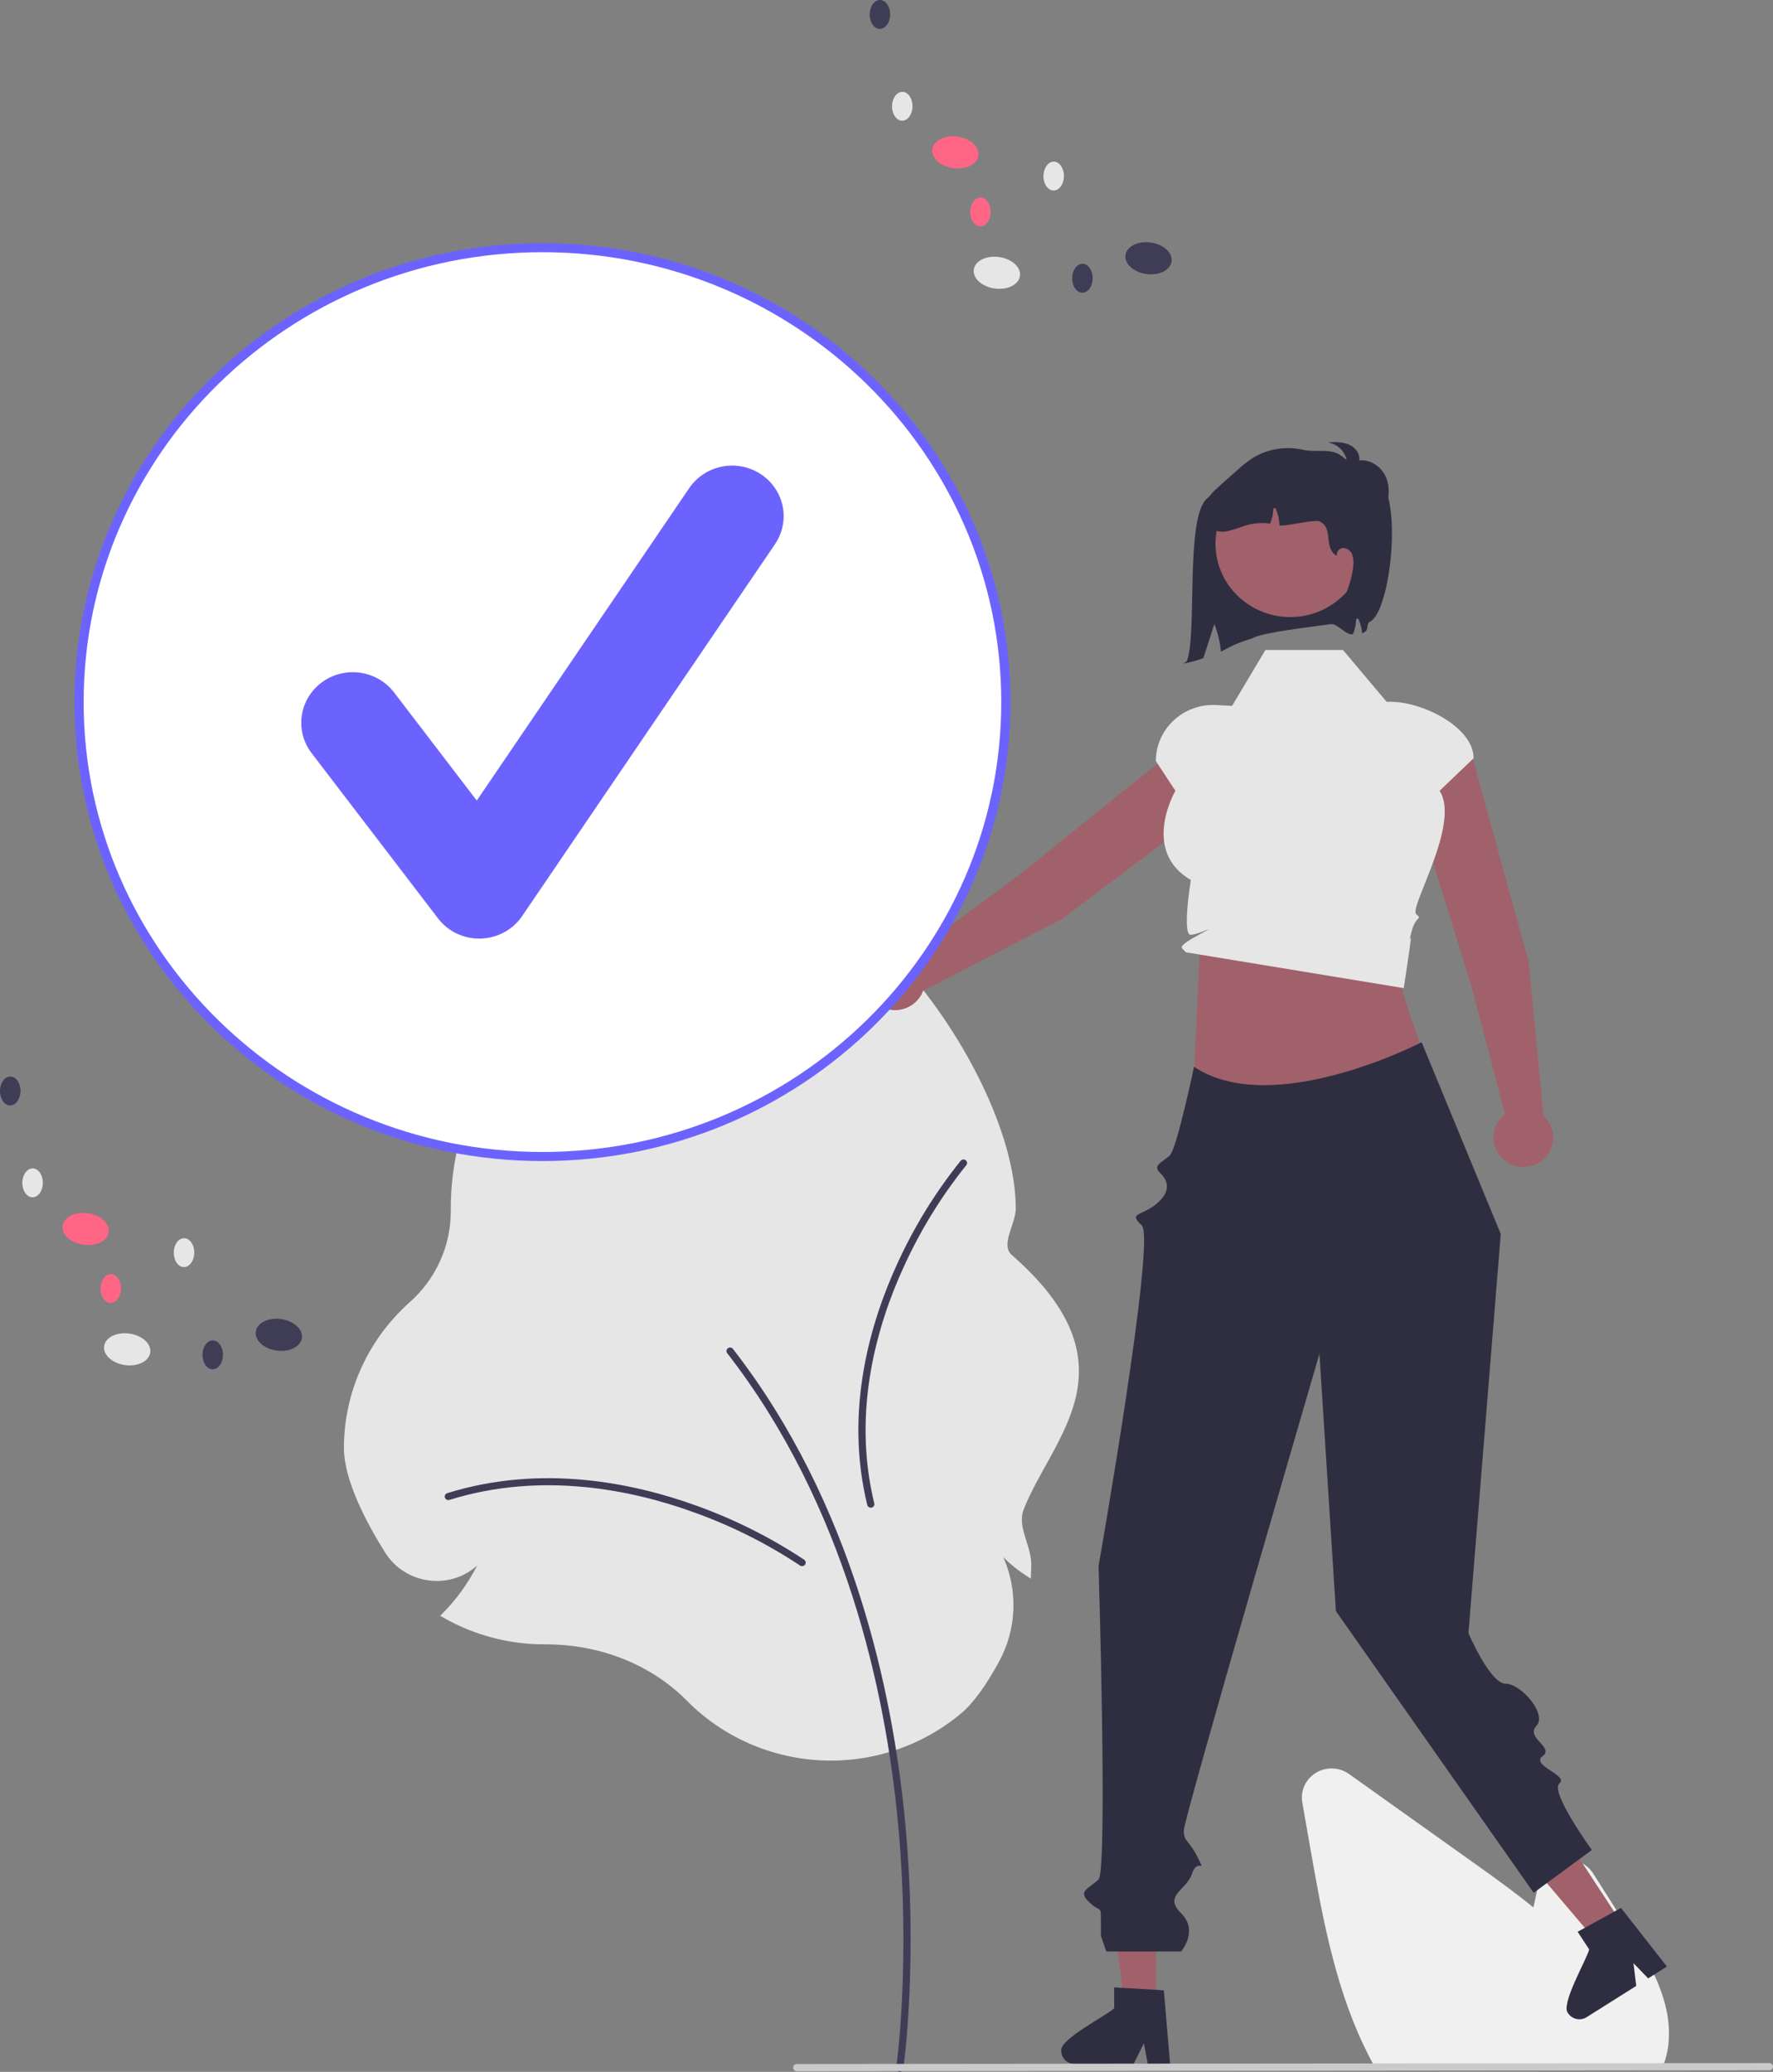 <svg width="101" height="118" viewBox="0 0 101 118" fill="none" xmlns="http://www.w3.org/2000/svg">
<rect x="0" y="0" width="101" height="118" fill="#808080" stroke="none"/>
<g clip-path="url(#clip0_103_107)">
<path d="M39.118 96.85C37.108 94.818 34.196 93.653 31.128 93.653L31.01 93.653C28.989 93.654 27.004 93.128 25.258 92.13L25.076 92.026L25.223 91.879C26.015 91.075 26.676 90.157 27.184 89.157C26.823 89.486 26.393 89.734 25.924 89.882C25.455 90.031 24.959 90.077 24.47 90.016C23.954 89.956 23.458 89.782 23.02 89.507C22.582 89.232 22.214 88.863 21.942 88.429C20.87 86.723 19.591 84.303 19.591 82.459C19.593 80.9 19.926 79.359 20.569 77.934C21.212 76.508 22.15 75.23 23.325 74.18C24.069 73.522 24.663 72.719 25.069 71.821C25.474 70.924 25.682 69.952 25.679 68.971L25.679 68.831C25.678 67.538 25.84 66.251 26.158 64.996L26.191 64.87L26.324 64.874C27.181 64.903 28.038 64.832 28.879 64.665C28.09 64.57 27.319 64.369 26.587 64.067L26.444 64.01L26.493 63.867C29.838 61.836 37.389 62.888 41.771 53.057C45.325 45.086 57.864 60.133 57.864 68.831C57.864 69.718 56.968 70.891 57.639 71.478C64.888 77.819 59.886 81.89 58.309 85.987C57.935 86.96 58.746 88.027 58.746 89.079C58.746 89.257 58.742 89.441 58.732 89.626L58.718 89.91L58.477 89.752C57.998 89.445 57.555 89.089 57.154 88.689C57.57 89.627 57.766 90.645 57.728 91.667C57.69 92.689 57.418 93.689 56.933 94.595C56.173 96.001 55.438 97.007 54.748 97.586C52.538 99.44 49.69 100.397 46.784 100.26C43.879 100.123 41.137 98.903 39.118 96.85Z" fill="#E6E6E6"/>
<path d="M51.256 118C51.306 118 51.353 117.982 51.391 117.951C51.428 117.919 51.452 117.875 51.459 117.827C51.468 117.767 52.322 111.725 51.555 103.695C50.846 96.279 48.57 85.598 41.752 76.825C41.735 76.804 41.715 76.786 41.692 76.773C41.668 76.76 41.643 76.751 41.616 76.747C41.589 76.744 41.562 76.746 41.536 76.752C41.51 76.759 41.485 76.771 41.464 76.787C41.442 76.803 41.424 76.823 41.411 76.846C41.397 76.869 41.388 76.894 41.385 76.92C41.381 76.946 41.383 76.973 41.39 76.999C41.397 77.024 41.409 77.048 41.425 77.069C48.184 85.766 50.442 96.369 51.146 103.733C51.909 111.716 51.061 117.711 51.053 117.77C51.048 117.799 51.051 117.828 51.059 117.856C51.067 117.883 51.082 117.909 51.101 117.931C51.12 117.952 51.144 117.97 51.171 117.982C51.198 117.994 51.227 118 51.256 118Z" fill="#3F3D56"/>
<path d="M45.692 89.199C45.735 89.199 45.778 89.186 45.813 89.161C45.848 89.136 45.874 89.1 45.887 89.06C45.901 89.02 45.901 88.976 45.888 88.936C45.874 88.895 45.848 88.86 45.813 88.835C43.87 87.546 41.771 86.498 39.565 85.717C36.118 84.48 30.876 83.358 25.479 85.042C25.453 85.05 25.43 85.062 25.409 85.079C25.388 85.097 25.371 85.117 25.359 85.141C25.346 85.164 25.339 85.19 25.336 85.216C25.334 85.243 25.337 85.269 25.345 85.295C25.354 85.32 25.367 85.343 25.384 85.364C25.401 85.384 25.423 85.4 25.447 85.412C25.471 85.425 25.497 85.432 25.524 85.434C25.551 85.436 25.578 85.433 25.604 85.425C30.89 83.776 36.036 84.879 39.424 86.095C41.595 86.863 43.66 87.893 45.571 89.161C45.606 89.186 45.649 89.199 45.692 89.199Z" fill="#3F3D56"/>
<path d="M55.09 66.251C55.093 66.209 55.083 66.166 55.06 66.13C55.037 66.094 55.003 66.066 54.963 66.05C54.923 66.034 54.879 66.031 54.836 66.041C54.794 66.051 54.757 66.074 54.729 66.107C53.277 67.913 52.06 69.89 51.106 71.992C49.599 75.273 48.081 80.318 49.405 85.716C49.411 85.742 49.423 85.766 49.438 85.787C49.454 85.809 49.474 85.827 49.497 85.841C49.52 85.855 49.546 85.864 49.573 85.868C49.599 85.872 49.627 85.871 49.653 85.865C49.679 85.859 49.704 85.848 49.725 85.832C49.747 85.816 49.766 85.797 49.78 85.774C49.794 85.752 49.803 85.727 49.808 85.701C49.812 85.674 49.811 85.648 49.804 85.622C48.507 80.335 50 75.381 51.481 72.157C52.419 70.089 53.615 68.144 55.042 66.366C55.071 66.334 55.087 66.293 55.09 66.251Z" fill="#3F3D56"/>
<path d="M94.698 117.787H78.352L78.281 117.662C78.072 117.29 77.871 116.896 77.682 116.492C75.998 112.958 75.286 108.916 74.658 105.35L74.186 102.662C74.128 102.336 74.171 102.001 74.309 101.7C74.447 101.398 74.674 101.144 74.96 100.97C75.246 100.796 75.579 100.709 75.916 100.721C76.253 100.733 76.578 100.843 76.85 101.038C79.335 102.81 81.82 104.581 84.306 106.349C85.248 107.021 86.323 107.798 87.352 108.638C87.452 108.165 87.556 107.691 87.659 107.223C87.731 106.9 87.9 106.605 88.143 106.376C88.386 106.148 88.694 105.996 89.026 105.939C89.359 105.883 89.7 105.925 90.008 106.06C90.316 106.196 90.575 106.418 90.753 106.698L92.666 109.711C94.061 111.911 95.292 114.079 95.041 116.417C95.042 116.445 95.04 116.474 95.035 116.502C94.984 116.886 94.891 117.263 94.757 117.627L94.698 117.787Z" fill="#F0F0F0"/>
<path d="M87.083 54.783L83.928 43.335C83.793 42.85 83.469 42.437 83.025 42.185C82.582 41.932 82.056 41.861 81.559 41.986C81.303 42.05 81.062 42.165 80.852 42.324C80.642 42.483 80.467 42.682 80.338 42.909C80.21 43.136 80.129 43.386 80.102 43.645C80.075 43.904 80.102 44.165 80.182 44.413L83.831 56.206L85.74 63.463C85.462 63.671 85.256 63.958 85.15 64.285C85.044 64.612 85.043 64.963 85.148 65.29C85.253 65.617 85.457 65.905 85.735 66.114C86.012 66.323 86.348 66.444 86.698 66.459C87.047 66.474 87.393 66.384 87.688 66.2C87.983 66.016 88.214 65.747 88.348 65.43C88.481 65.113 88.513 64.764 88.437 64.429C88.361 64.094 88.182 63.79 87.924 63.559L87.083 54.783Z" fill="#A0616A"/>
<path d="M60.535 52.317L70.121 45.085C70.526 44.777 70.792 44.326 70.86 43.828C70.929 43.33 70.795 42.826 70.488 42.424C70.329 42.216 70.128 42.042 69.899 41.912C69.669 41.783 69.414 41.7 69.151 41.67C68.888 41.64 68.621 41.663 68.367 41.737C68.113 41.812 67.877 41.936 67.674 42.103L57.951 49.915L51.84 54.417C51.537 54.245 51.188 54.168 50.839 54.197C50.491 54.226 50.16 54.359 49.891 54.579C49.623 54.799 49.43 55.094 49.339 55.426C49.247 55.757 49.262 56.107 49.382 56.43C49.501 56.752 49.718 57.031 50.004 57.228C50.291 57.425 50.632 57.531 50.982 57.531C51.332 57.532 51.673 57.426 51.96 57.23C52.246 57.033 52.465 56.755 52.584 56.433L60.535 52.317Z" fill="#A0616A"/>
<path d="M68.348 53.98L67.925 63.231L81.192 60.404C80.063 56.687 79.295 56.053 80.144 53.466L68.348 53.98Z" fill="#A0616A"/>
<path d="M76.505 37.02H72.085L70.186 40.204L69.282 40.155C68.839 40.131 68.397 40.196 67.981 40.346C67.565 40.495 67.184 40.726 66.862 41.025C66.54 41.323 66.284 41.683 66.109 42.082C65.934 42.481 65.843 42.911 65.843 43.345L66.958 45.039C66.958 45.039 64.965 48.444 67.836 50.12C67.836 50.12 67.324 53.277 67.836 53.243C68.348 53.209 69.528 52.566 68.348 53.209C67.168 53.851 67.256 53.938 67.409 54.087L67.561 54.237L79.965 56.278C79.965 56.278 80.328 53.921 80.367 53.501C80.406 53.08 80.144 54.108 80.406 53.08C80.668 52.052 81.061 52.438 80.668 52.052C80.275 51.667 83.216 46.891 82.007 45.039L83.945 43.187C83.945 41.41 81.034 39.969 79.221 39.969H78.989L76.505 37.02Z" fill="#E6E6E6"/>
<path d="M65.855 114.22H64.065L63.214 107.455L65.855 107.455L65.855 114.22Z" fill="#A0616A"/>
<path d="M60.454 116.808C60.455 117.005 60.535 117.193 60.677 117.332C60.818 117.471 61.01 117.55 61.211 117.551H64.579L64.683 117.339L65.159 116.375L65.344 117.339L65.385 117.551H66.655L66.637 117.338L66.298 113.355L65.855 113.328L63.94 113.217L63.47 113.189V114.378C63.113 114.75 60.312 116.157 60.454 116.808Z" fill="#2F2E41"/>
<path d="M92.445 109.626L90.941 110.575L86.491 105.336L88.712 103.936L92.445 109.626Z" fill="#A0616A"/>
<path d="M89.332 114.667C89.441 114.831 89.612 114.947 89.808 114.989C90.004 115.031 90.209 114.996 90.378 114.89L93.211 113.104L93.181 112.87L93.05 111.807L93.737 112.52L93.889 112.676L94.957 112.002L94.824 111.832L92.341 108.663L91.954 108.875L90.282 109.797L89.871 110.023L90.527 111.023C90.433 111.526 88.853 114.195 89.332 114.667Z" fill="#2F2E41"/>
<path d="M100.792 117.911L45.389 117.963C45.334 117.963 45.281 117.941 45.242 117.903C45.203 117.865 45.181 117.813 45.181 117.758C45.181 117.704 45.203 117.652 45.242 117.614C45.281 117.575 45.334 117.554 45.389 117.553L100.792 117.5C100.847 117.501 100.9 117.522 100.939 117.561C100.978 117.599 101 117.651 101 117.705C101 117.76 100.978 117.812 100.939 117.85C100.9 117.889 100.847 117.91 100.792 117.911Z" fill="#CACACA"/>
<path d="M80.984 59.359C80.984 59.359 72.504 63.757 68.019 60.756C68.019 60.756 67.037 65.415 66.644 65.801C66.251 66.186 65.625 66.354 66.069 66.784C66.513 67.214 66.76 67.795 65.916 68.532C65.071 69.27 64.229 69.036 65.044 69.796C65.858 70.555 62.581 89.186 62.581 89.186C62.581 89.186 63.105 106.512 62.581 107.036C62.057 107.56 61.356 107.677 62.034 108.325C62.712 108.973 62.712 108.471 62.712 109.365V110.258L63.023 111.147H67.278C67.278 111.147 68.305 109.977 67.278 108.961C66.251 107.946 67.591 107.668 67.904 106.714C68.217 105.761 68.741 106.789 68.217 105.761C67.693 104.733 67.441 104.929 67.436 104.253C67.431 103.577 75.163 77.108 75.163 77.108L76.1 91.758L87.365 107.803L90.681 105.364C90.681 105.364 88.267 102.033 88.832 101.575C89.396 101.116 87.168 100.542 87.871 100.025C88.573 99.509 86.882 98.988 87.519 98.303C88.157 97.618 86.641 95.892 85.762 95.892C84.884 95.892 83.651 93.014 83.651 93.014L85.492 70.281L80.984 59.359Z" fill="#2F2E41"/>
<path d="M71.996 27.668C71.936 27.745 71.458 27.704 70.883 27.622C69.746 27.459 69.591 27.652 68.741 28.41C67.51 29.508 68.21 36.204 67.605 37.655L67.41 37.796C67.797 37.724 68.178 37.619 68.548 37.484C68.757 36.838 68.966 36.19 69.177 35.544C69.376 36.046 69.501 36.574 69.549 37.111C69.841 36.998 70.132 36.721 71.355 36.35C71.971 35.941 76.425 35.529 76.998 35.349C78.452 30.5 76.109 28.54 71.996 27.668Z" fill="#2F2E41"/>
<path d="M73.5 35.144C75.851 35.144 77.757 33.276 77.757 30.971C77.757 28.666 75.851 26.797 73.5 26.797C71.149 26.797 69.243 28.666 69.243 30.971C69.243 33.276 71.149 35.144 73.5 35.144Z" fill="#A0616A"/>
<path d="M76.18 27.3C75.94 27.266 75.709 27.186 75.5 27.067C75.396 27.005 75.312 26.916 75.257 26.81C75.202 26.704 75.179 26.585 75.19 26.466C75.243 26.17 75.584 25.993 75.891 26.011C76.196 26.054 76.486 26.169 76.736 26.346C76.708 26.059 76.583 25.79 76.381 25.582C76.179 25.373 75.911 25.237 75.62 25.196C76.023 25.174 76.442 25.156 76.815 25.308C77.188 25.46 77.498 25.836 77.431 26.226C78.058 26.147 78.675 26.575 78.934 27.14C79.193 27.705 79.141 28.369 78.935 28.954C78.914 29.043 78.875 29.128 78.818 29.201C78.762 29.274 78.69 29.334 78.607 29.378C78.396 29.457 78.169 29.325 77.987 29.195C77.032 28.518 76.164 27.731 75.399 26.852" fill="#2F2E41"/>
<path d="M78.036 35.408C77.856 35.491 77.95 35.801 77.809 35.94C77.749 35.998 77.675 36.043 77.594 36.071C77.573 35.812 77.512 35.558 77.412 35.318C77.394 35.274 77.364 35.225 77.317 35.229C77.262 35.236 77.247 35.306 77.246 35.359C77.235 35.62 77.176 35.877 77.072 36.118C77.07 36.121 77.069 36.125 77.068 36.127C77.027 36.126 76.985 36.125 76.946 36.123C76.642 36.112 75.968 35.346 75.819 35.606C76.346 34.689 76.988 33.312 77.086 32.265C77.12 32.046 77.103 31.822 77.037 31.61C77.003 31.504 76.938 31.41 76.851 31.34C76.764 31.269 76.658 31.224 76.546 31.211C76.491 31.209 76.435 31.218 76.384 31.239C76.333 31.26 76.287 31.292 76.25 31.332C76.213 31.372 76.185 31.42 76.169 31.472C76.153 31.524 76.149 31.579 76.157 31.633L76.081 31.622C75.376 31.06 75.984 30.082 75.163 29.695C74.885 29.564 73.184 30.002 72.884 29.925C72.878 29.615 72.813 29.309 72.694 29.022C72.676 28.978 72.645 28.929 72.598 28.933C72.543 28.939 72.529 29.01 72.528 29.063C72.516 29.324 72.457 29.581 72.353 29.822C71.938 29.764 71.514 29.786 71.107 29.887C70.748 29.979 70.407 30.138 70.046 30.223C69.868 30.277 69.681 30.294 69.496 30.274C69.311 30.254 69.131 30.198 68.969 30.108C68.512 29.807 68.432 29.141 68.66 28.65C68.825 28.335 69.048 28.053 69.318 27.818C69.524 27.622 69.737 27.435 69.951 27.247C70.142 27.079 70.334 26.911 70.525 26.742C70.766 26.52 71.022 26.315 71.293 26.128C71.725 25.851 72.21 25.663 72.719 25.576C73.227 25.488 73.749 25.504 74.251 25.622C74.854 25.763 75.66 25.564 76.212 25.84C76.5 25.985 77.138 26.542 77.391 26.74C78.039 27.245 77.601 26.833 78.309 27.125C79.997 27.821 79.251 34.847 78.036 35.408Z" fill="#2F2E41"/>
<path d="M30.902 65.869C45.482 65.869 57.302 54.281 57.302 39.987C57.302 25.693 45.482 14.105 30.902 14.105C16.322 14.105 4.502 25.693 4.502 39.987C4.502 54.281 16.322 65.869 30.902 65.869Z" fill="white"/>
<path d="M30.902 66.127C16.199 66.127 4.238 54.401 4.238 39.987C4.238 25.573 16.199 13.847 30.902 13.847C45.604 13.847 57.566 25.573 57.566 39.987C57.566 54.401 45.604 66.127 30.902 66.127ZM30.902 14.364C16.49 14.364 4.765 25.858 4.765 39.987C4.765 54.116 16.49 65.61 30.902 65.61C45.313 65.61 57.038 54.116 57.038 39.987C57.038 25.858 45.313 14.364 30.902 14.364Z" fill="#6C63FF"/>
<path d="M27.3 53.457C26.844 53.457 26.395 53.353 25.987 53.153C25.579 52.953 25.225 52.663 24.951 52.305L17.749 42.891C17.517 42.588 17.349 42.244 17.253 41.878C17.158 41.512 17.137 41.13 17.191 40.756C17.246 40.382 17.375 40.022 17.571 39.697C17.768 39.371 18.028 39.087 18.336 38.86C18.645 38.633 18.996 38.468 19.369 38.375C19.743 38.281 20.132 38.26 20.514 38.313C20.895 38.367 21.263 38.494 21.595 38.686C21.926 38.879 22.216 39.134 22.448 39.436L27.16 45.595L39.262 27.798C39.694 27.164 40.366 26.723 41.129 26.574C41.893 26.424 42.685 26.578 43.333 27.001C43.981 27.425 44.431 28.083 44.584 28.831C44.737 29.58 44.58 30.357 44.149 30.992L29.744 52.175C29.483 52.558 29.133 52.874 28.722 53.097C28.311 53.32 27.852 53.443 27.382 53.456C27.355 53.457 27.328 53.457 27.3 53.457Z" fill="#6C63FF"/>
<path d="M58.102 15.723C58.175 15.228 57.647 14.743 56.921 14.639C56.195 14.536 55.548 14.853 55.474 15.348C55.401 15.842 55.929 16.328 56.655 16.431C57.38 16.535 58.028 16.217 58.102 15.723Z" fill="#E6E6E6"/>
<path d="M66.74 14.896C66.814 14.401 66.285 13.916 65.559 13.813C64.834 13.709 64.186 14.027 64.113 14.521C64.039 15.016 64.568 15.501 65.293 15.605C66.019 15.708 66.667 15.391 66.74 14.896Z" fill="#3F3D56"/>
<path d="M55.736 8.866C55.809 8.371 55.281 7.886 54.555 7.783C53.83 7.679 53.182 7.997 53.109 8.491C53.035 8.986 53.564 9.471 54.289 9.575C55.015 9.678 55.663 9.361 55.736 8.866Z" fill="#FF6584"/>
<path d="M51.983 6.058C51.986 5.604 51.727 5.233 51.405 5.231C51.083 5.229 50.819 5.595 50.815 6.049C50.812 6.503 51.07 6.874 51.392 6.876C51.715 6.878 51.979 6.512 51.983 6.058Z" fill="#E6E6E6"/>
<path d="M50.709 0.827C50.713 0.373 50.455 0.002 50.132 2.56588e-05C49.81 -0.002 49.546 0.364 49.542 0.818C49.539 1.272 49.797 1.643 50.12 1.645C50.442 1.647 50.706 1.281 50.709 0.827Z" fill="#3F3D56"/>
<path d="M60.608 10.033C60.612 9.579 60.353 9.208 60.031 9.206C59.709 9.204 59.445 9.57 59.441 10.024C59.438 10.479 59.696 10.849 60.018 10.851C60.341 10.854 60.605 10.487 60.608 10.033Z" fill="#E6E6E6"/>
<path d="M56.434 12.076C56.437 11.622 56.179 11.252 55.857 11.249C55.534 11.247 55.27 11.614 55.267 12.068C55.263 12.522 55.522 12.892 55.844 12.895C56.166 12.897 56.43 12.531 56.434 12.076Z" fill="#FF6584"/>
<path d="M62.245 15.853C62.248 15.399 61.99 15.028 61.668 15.026C61.345 15.024 61.081 15.39 61.078 15.844C61.074 16.299 61.333 16.669 61.655 16.671C61.977 16.674 62.241 16.307 62.245 15.853Z" fill="#3F3D56"/>
<path d="M8.559 77.037C8.633 76.542 8.104 76.057 7.379 75.954C6.653 75.85 6.005 76.167 5.932 76.662C5.859 77.157 6.387 77.642 7.113 77.746C7.838 77.849 8.486 77.532 8.559 77.037Z" fill="#E6E6E6"/>
<path d="M17.198 76.21C17.271 75.716 16.743 75.231 16.017 75.127C15.292 75.024 14.644 75.341 14.57 75.836C14.497 76.331 15.026 76.816 15.751 76.919C16.477 77.023 17.125 76.705 17.198 76.21Z" fill="#3F3D56"/>
<path d="M6.194 70.181C6.267 69.686 5.739 69.201 5.013 69.097C4.288 68.994 3.64 69.311 3.567 69.806C3.493 70.301 4.022 70.786 4.747 70.889C5.473 70.993 6.121 70.676 6.194 70.181Z" fill="#FF6584"/>
<path d="M2.44 67.372C2.444 66.918 2.185 66.548 1.863 66.545C1.541 66.543 1.276 66.909 1.273 67.364C1.269 67.818 1.528 68.188 1.85 68.191C2.173 68.193 2.437 67.827 2.44 67.372Z" fill="#E6E6E6"/>
<path d="M1.167 62.14C1.172 61.686 0.914 61.316 0.591 61.314C0.269 61.312 0.004 61.678 2.88614e-05 62.133C-0.004 62.587 0.254 62.957 0.576 62.959C0.898 62.961 1.163 62.594 1.167 62.14Z" fill="#3F3D56"/>
<path d="M11.066 71.347C11.07 70.893 10.811 70.523 10.489 70.521C10.166 70.518 9.902 70.885 9.899 71.339C9.895 71.793 10.154 72.163 10.476 72.166C10.799 72.168 11.063 71.802 11.066 71.347Z" fill="#E6E6E6"/>
<path d="M6.892 73.391C6.895 72.937 6.637 72.566 6.314 72.564C5.992 72.562 5.728 72.928 5.724 73.382C5.721 73.837 5.979 74.207 6.302 74.209C6.624 74.211 6.888 73.845 6.892 73.391Z" fill="#FF6584"/>
<path d="M12.703 77.168C12.706 76.713 12.448 76.343 12.125 76.341C11.803 76.338 11.539 76.704 11.535 77.159C11.532 77.613 11.79 77.983 12.113 77.986C12.435 77.988 12.699 77.622 12.703 77.168Z" fill="#3F3D56"/>
</g>
<defs>
<clipPath id="clip0_103_107">
<rect width="101" height="118" fill="white"/>
</clipPath>
</defs>
</svg>
